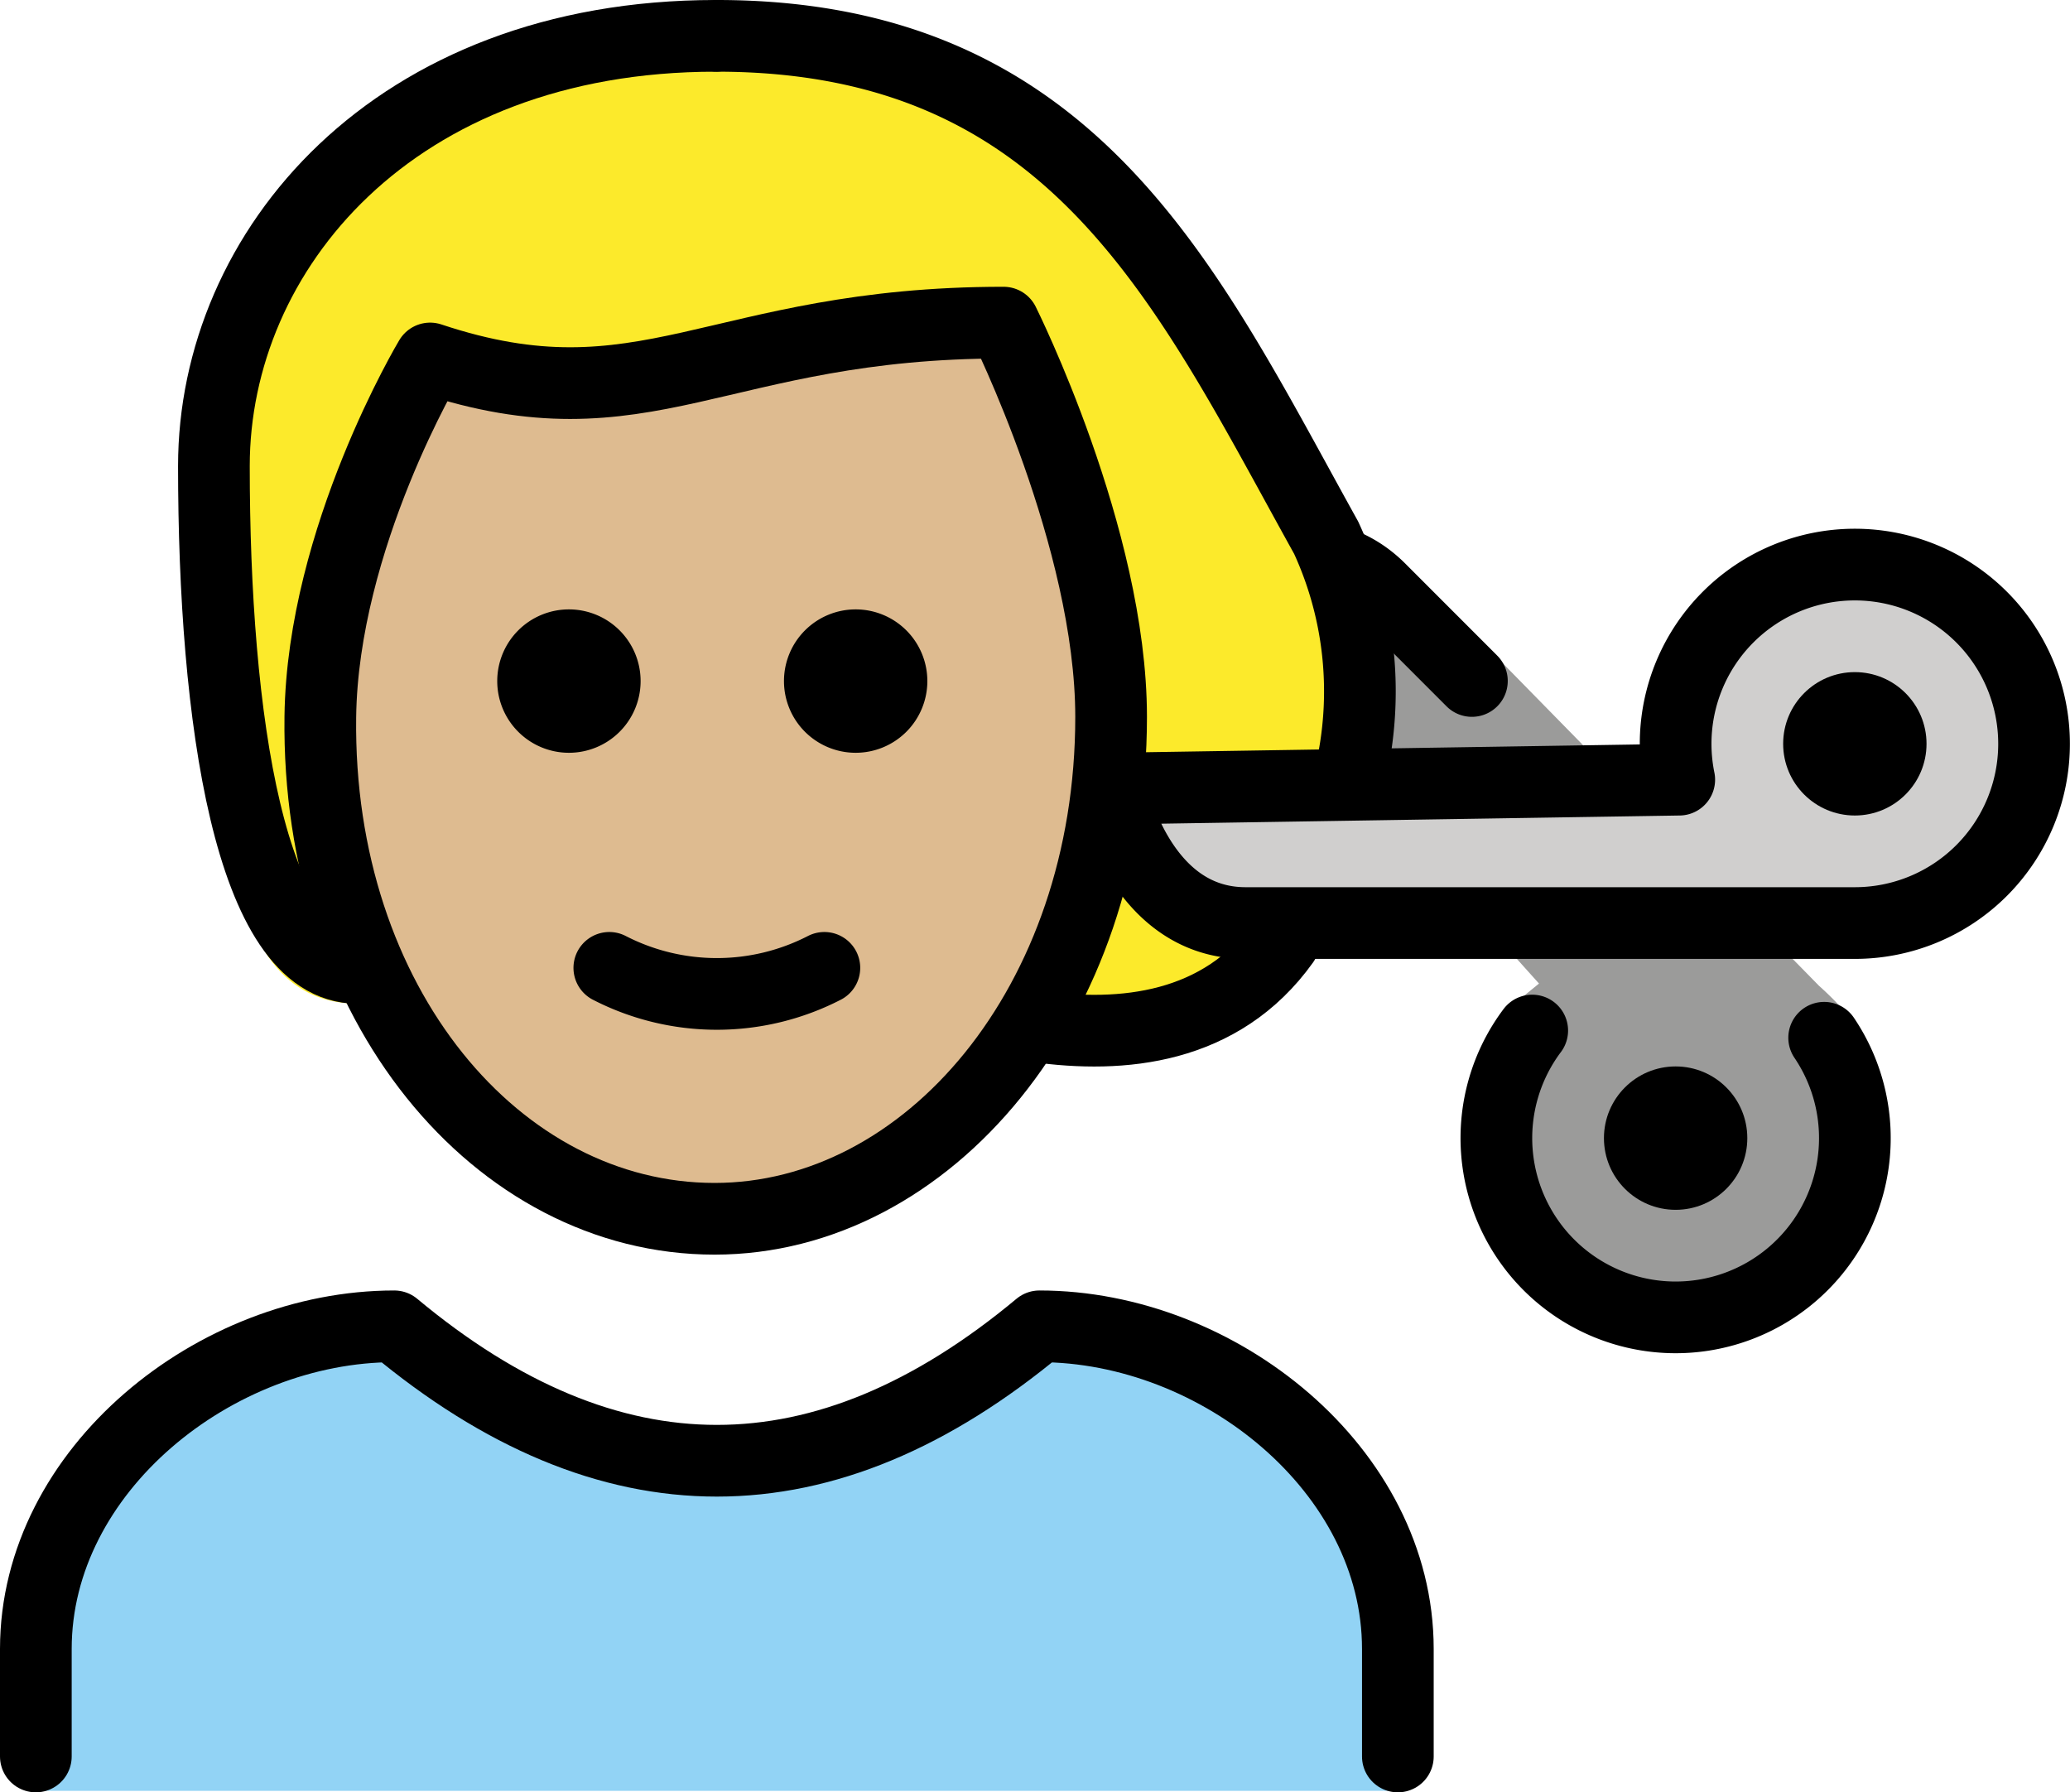 <?xml version="1.0" encoding="UTF-8" standalone="no"?>
<svg
   id="emoji"
   viewBox="0 0 57.753 50"
   version="1.1"
   sodipodi:docname="1f487-1f3fc-200d-2642-fe0f.svg"
   width="57.753"
   height="50"
   xmlns:inkscape="http://www.inkscape.org/namespaces/inkscape"
   xmlns:sodipodi="http://sodipodi.sourceforge.net/DTD/sodipodi-0.dtd"
   xmlns="http://www.w3.org/2000/svg"
   xmlns:svg="http://www.w3.org/2000/svg">
  <defs
     id="defs16" />
  <sodipodi:namedview
     id="namedview16"
     pagecolor="#ffffff"
     bordercolor="#000000"
     borderopacity="0.25"
     inkscape:showpageshadow="2"
     inkscape:pageopacity="0.0"
     inkscape:pagecheckerboard="0"
     inkscape:deskcolor="#d1d1d1" />
  <g
     id="color"
     transform="translate(-7.125,-11)">
    <path
       fill="#92d3f5"
       d="M 8.125,60.958 V 57 c 0,-4.994 5.008,-9 10,-9 q 9,7.5 18,0 c 4.994,0 10,4.006 10,9 v 3.958"
       id="path1" />
    <path
       fill="#9b9b9a"
       d="M 58.019,39.95 A 5.001,5.001 0 1 1 49.874,39.749 L 49.375,39 l 0.688,-0.562 -2.75,-3.062 -1.5,-3.625 -0.194,-4.329 2.573,1.204 9.684,9.875 c 0,0 1.062,0.935 1,1.249"
       id="path2" />
    <path
       fill="#d0cfce"
       d="m 53.875,31.75 a 5.035,5.035 0 0 0 0.101,1 L 38.125,33 c 0,0 0.75,3.75 3.75,3.75 h 17 a 5,5 0 1 0 -5,-5 z"
       id="path3" />
  </g>
  <g
     id="skin"
     transform="translate(-7.125,-11)">
    <path
       fill="#debb90"
       d="m 16.061,31 c 0,9 4.936,14 11,14 5.936,0 11.063,-5 11.063,-14 a 12.133,12.133 0 0 0 -1,-5 47.138,47.138 0 0 0 -1.999,-6 45.971,45.971 0 0 1 -16,1 c 0,0 -3.064,5 -3.064,10 z"
       id="path4" />
  </g>
  <g
     id="hair"
     transform="translate(-7.125,-11)">
    <path
       fill="#fcea2b"
       d="m 17.125,39 c -4,0 -4,-6 -4,-13 0,-7 4,-14 14,-14 10,0 13.122,7.018 17,14 0.706,1.272 1,3 1,6 l -7,1 c 0.946,2.77 2.461,3.871 6.207,4.1 0,0 -2.97,2.369 -3.782,2.369 a 49.61,49.61 0 0 0 -5.235,1.279 c 0,0 4.826,-11.482 1.054,-14.776 L 35.126,20 l -16.74,1.453 c 0,0 -3.505,13.894 -1.261,17.547 z"
       id="path5" />
  </g>
  <g
     id="line"
     transform="translate(-7.125,-11)">
    <circle
       cx="58.875"
       cy="31.75"
       r="2"
       id="circle5" />
    <path
       fill="none"
       stroke="#000000"
       stroke-linecap="round"
       stroke-linejoin="round"
       stroke-width="2"
       d="m 42.942,37.273 c -1.749,2.443 -4.515,2.696 -6.895,2.361"
       id="path6" />
    <path
       fill="none"
       stroke="#000000"
       stroke-linecap="round"
       stroke-linejoin="round"
       stroke-width="2"
       d="m 27.125,12 c 10,0 13.122,7.018 17,14 a 10.233,10.233 0 0 1 0.723,6.387"
       id="path7" />
    <path
       fill="none"
       stroke="#000000"
       stroke-linecap="round"
       stroke-linejoin="round"
       stroke-width="2"
       d="m 8.125,60 v -3 c 0,-4.994 5.008,-9 10,-9 q 9,7.5 18,0 c 4.994,0 10,4.006 10,9 v 3"
       id="path8" />
    <path
       d="m 32.998,30 a 2,2 0 1 1 -2,-2 2,2 0 0 1 2,2"
       id="path9" />
    <path
       d="m 24.998,30 a 2,2 0 1 1 -2,-2 2,2 0 0 1 2,2"
       id="path10" />
    <path
       fill="none"
       stroke="#000000"
       stroke-linecap="round"
       stroke-linejoin="round"
       stroke-width="2"
       d="m 24.125,38 a 6.553,6.553 0 0 0 6,0"
       id="path11" />
    <path
       fill="none"
       stroke="#000000"
       stroke-linecap="round"
       stroke-linejoin="round"
       stroke-width="2"
       d="m 53.875,31.75 a 5.035,5.035 0 0 0 0.101,1 L 38.125,33 c 0,0 0.75,3.75 3.75,3.75 h 17 a 5,5 0 1 0 -5,-5 z"
       id="path12" />
    <path
       fill="none"
       stroke="#000000"
       stroke-linecap="round"
       stroke-linejoin="round"
       stroke-width="2"
       d="M 58.019,39.95 A 5.001,5.001 0 1 1 49.874,39.749"
       id="path13" />
    <path
       fill="none"
       stroke="#000000"
       stroke-linecap="round"
       stroke-linejoin="round"
       stroke-width="2"
       d="m 44.603,26.741 a 3.064,3.064 0 0 1 0.749,0.443 3.218,3.218 0 0 1 0.266,0.238 l 2.573,2.575"
       id="path14" />
    <circle
       cx="53.875"
       cy="42.75"
       r="2"
       id="circle14" />
    <path
       fill="none"
       stroke="#000000"
       stroke-linejoin="round"
       stroke-width="2"
       d="m 16.062,31 c -0.102,7.999 4.936,14 11,14 5.936,0 11.063,-6 11.063,-14 0,-5 -3,-11 -3,-11 -8,0 -10,3 -16,1 0,0 -3,5 -3.063,10 z"
       id="path15" />
    <path
       fill="none"
       stroke="#000000"
       stroke-linecap="round"
       stroke-linejoin="round"
       stroke-width="2"
       d="m 17.093,38 c -3,0 -4,-7 -4,-14 0,-6 5,-12 14,-12"
       id="path16" />
  </g>
</svg>

